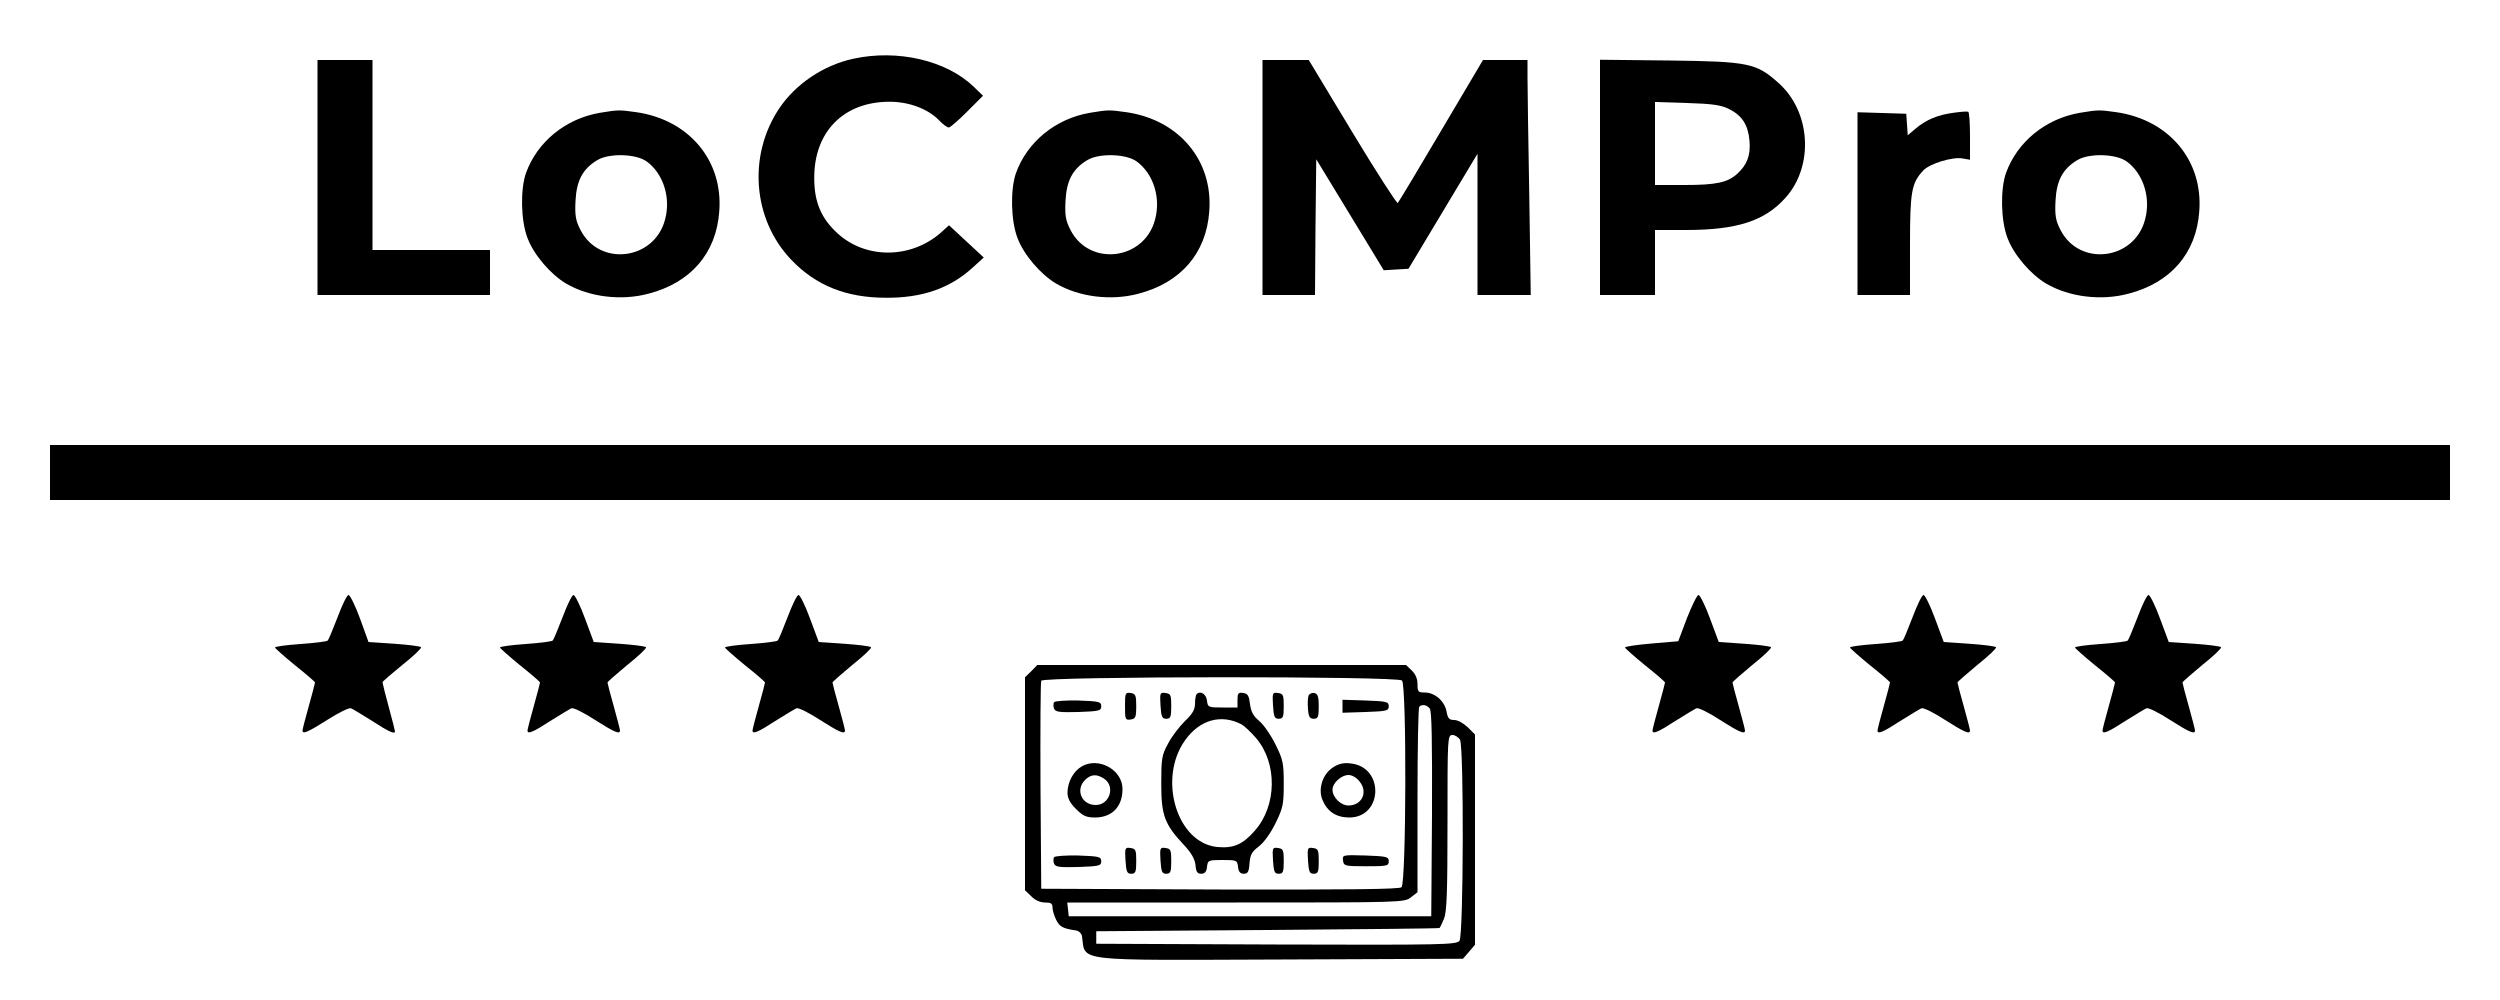 <?xml version="1.0" standalone="no"?>
<!DOCTYPE svg PUBLIC "-//W3C//DTD SVG 20010904//EN"
 "http://www.w3.org/TR/2001/REC-SVG-20010904/DTD/svg10.dtd">
<svg version="1.0" xmlns="http://www.w3.org/2000/svg"
 width="1000pt" height="400pt" viewBox="0 0 1000 400"
 preserveAspectRatio="xMidYMid meet">

<g transform="translate(0,400) scale(0.1,-0.1)"
fill="#000000" stroke="none">
<path d="M3413 3765 c-120 -26 -232 -102 -297 -200 -125 -188 -105 -443 49
-604 98 -103 220 -152 379 -152 145 -1 256 38 346 120 l45 41 -69 64 -70 65
-33 -30 c-119 -104 -298 -106 -411 -4 -66 59 -95 126 -95 220 -2 188 118 309
303 308 76 0 153 -29 196 -74 15 -16 33 -29 39 -29 6 0 39 29 74 64 l63 63
-36 35 c-109 106 -305 152 -483 113z"/>
<path d="M1270 3290 l0 -470 345 0 345 0 0 90 0 90 -235 0 -235 0 0 380 0 380
-110 0 -110 0 0 -470z"/>
<path d="M5050 3290 l0 -470 105 0 105 0 2 272 3 271 135 -222 135 -222 50 3
49 3 138 230 138 230 0 -282 0 -283 106 0 107 0 -6 403 c-4 221 -7 432 -7 470
l0 67 -89 0 -89 0 -167 -282 c-92 -156 -170 -286 -174 -290 -3 -4 -85 123
-181 282 l-175 290 -92 0 -93 0 0 -470z"/>
<path d="M6400 3291 l0 -471 110 0 110 0 0 130 0 130 123 0 c205 0 316 36 399
129 115 128 101 346 -29 460 -88 79 -120 85 -435 89 l-278 3 0 -470z m514 274
c55 -27 78 -64 84 -128 5 -59 -10 -97 -50 -133 -38 -34 -84 -44 -209 -44
l-119 0 0 166 0 166 128 -4 c100 -3 135 -8 166 -23z"/>
<path d="M2401 3549 c-138 -23 -252 -116 -297 -241 -23 -65 -21 -190 6 -260
25 -67 92 -145 154 -182 92 -54 220 -70 329 -41 170 44 272 162 284 329 16
203 -120 366 -330 397 -71 10 -73 10 -146 -2z m186 -195 c67 -49 97 -146 73
-233 -43 -162 -262 -189 -338 -41 -19 37 -23 57 -20 116 4 82 29 129 88 164
47 28 155 25 197 -6z"/>
<path d="M4361 3549 c-138 -23 -252 -116 -297 -241 -23 -65 -21 -190 6 -260
25 -67 92 -145 154 -182 92 -54 220 -70 329 -41 170 44 272 162 284 329 16
203 -120 366 -330 397 -71 10 -73 10 -146 -2z m186 -195 c67 -49 97 -146 73
-233 -43 -162 -262 -189 -338 -41 -19 37 -23 57 -20 116 4 82 29 129 88 164
47 28 155 25 197 -6z"/>
<path d="M7815 3549 c-63 -8 -111 -28 -152 -63 l-32 -27 -3 43 -3 43 -97 3
-98 3 0 -366 0 -365 105 0 105 0 0 200 c0 214 6 248 53 298 26 28 119 56 158
48 l29 -5 0 94 c0 51 -3 96 -7 98 -5 2 -30 0 -58 -4z"/>
<path d="M8321 3549 c-138 -23 -252 -116 -297 -241 -23 -65 -21 -190 6 -260
25 -67 92 -145 154 -182 92 -54 220 -70 329 -41 170 44 272 162 284 329 16
203 -120 366 -330 397 -71 10 -73 10 -146 -2z m186 -195 c67 -49 97 -146 73
-233 -43 -162 -262 -189 -338 -41 -19 37 -23 57 -20 116 4 82 29 129 88 164
47 28 155 25 197 -6z"/>
<path d="M200 2110 l0 -110 4800 0 4800 0 0 110 0 110 -4800 0 -4800 0 0 -110z"/>
<path d="M1351 1533 c-19 -49 -36 -91 -40 -95 -3 -4 -52 -10 -108 -14 -57 -4
-103 -10 -103 -14 0 -3 36 -35 80 -71 44 -35 80 -66 80 -69 0 -3 -11 -45 -25
-95 -14 -49 -25 -93 -25 -97 0 -16 21 -7 100 43 44 28 86 49 94 46 7 -3 45
-26 85 -51 64 -42 91 -54 91 -42 0 3 -11 47 -25 98 -14 51 -25 96 -25 99 0 3
36 34 79 69 44 35 78 67 75 71 -2 4 -50 10 -107 14 l-103 7 -34 94 c-19 52
-40 94 -46 94 -6 0 -25 -39 -43 -87z"/>
<path d="M2251 1533 c-19 -49 -36 -91 -40 -95 -3 -4 -52 -10 -108 -14 -57 -4
-103 -10 -103 -14 0 -3 36 -35 80 -71 44 -35 80 -66 80 -69 0 -3 -11 -45 -25
-95 -14 -49 -25 -93 -25 -97 0 -16 22 -7 91 38 40 25 78 48 85 51 8 3 50 -18
93 -46 77 -49 101 -60 101 -43 0 4 -11 47 -25 97 -14 49 -25 92 -25 95 0 3 36
34 79 70 44 35 78 67 75 71 -2 4 -50 10 -107 14 l-102 7 -35 94 c-19 52 -40
94 -46 94 -6 0 -25 -39 -43 -87z"/>
<path d="M3151 1533 c-19 -49 -36 -91 -40 -95 -3 -4 -52 -10 -108 -14 -57 -4
-103 -10 -103 -14 0 -3 36 -35 80 -71 44 -35 80 -66 80 -69 0 -3 -11 -45 -25
-95 -14 -49 -25 -93 -25 -97 0 -16 22 -7 91 38 40 25 78 48 85 51 8 3 50 -18
93 -46 77 -49 101 -60 101 -43 0 4 -11 47 -25 97 -14 49 -25 92 -25 95 0 3 36
34 79 70 44 35 78 67 75 71 -2 4 -50 10 -107 14 l-102 7 -35 94 c-19 52 -40
94 -46 94 -6 0 -25 -39 -43 -87z"/>
<path d="M6748 1528 l-35 -93 -106 -9 c-59 -5 -107 -12 -107 -16 0 -3 36 -35
80 -71 44 -35 80 -66 80 -69 0 -3 -11 -45 -25 -95 -14 -49 -25 -93 -25 -97 0
-16 22 -7 91 38 40 25 78 48 85 51 8 3 50 -18 93 -46 77 -49 101 -60 101 -43
0 4 -11 47 -25 97 -14 49 -25 92 -25 95 0 3 36 34 79 70 44 35 78 67 75 71 -2
4 -50 10 -107 14 l-102 7 -35 94 c-19 52 -40 94 -46 94 -6 0 -26 -42 -46 -92z"/>
<path d="M7651 1533 c-19 -49 -36 -91 -40 -95 -3 -4 -52 -10 -108 -14 -57 -4
-103 -10 -103 -14 0 -3 36 -35 80 -71 44 -35 80 -66 80 -69 0 -3 -11 -45 -25
-95 -14 -49 -25 -93 -25 -97 0 -16 22 -7 91 38 40 25 78 48 85 51 8 3 50 -18
93 -46 77 -49 101 -60 101 -43 0 4 -11 47 -25 97 -14 49 -25 92 -25 95 0 3 36
34 79 70 44 35 78 67 75 71 -2 4 -50 10 -107 14 l-102 7 -35 94 c-19 52 -40
94 -46 94 -6 0 -25 -39 -43 -87z"/>
<path d="M8551 1533 c-19 -49 -36 -91 -40 -95 -3 -4 -52 -10 -108 -14 -57 -4
-103 -10 -103 -14 0 -3 36 -35 80 -71 44 -35 80 -66 80 -69 0 -3 -11 -45 -25
-95 -14 -49 -25 -93 -25 -97 0 -16 22 -7 91 38 40 25 78 48 85 51 8 3 50 -18
93 -46 77 -49 101 -60 101 -43 0 4 -11 47 -25 97 -14 49 -25 92 -25 95 0 3 36
34 79 70 44 35 78 67 75 71 -2 4 -50 10 -107 14 l-102 7 -35 94 c-19 52 -40
94 -46 94 -6 0 -25 -39 -43 -87z"/>
<path d="M4125 1315 l-25 -24 0 -426 0 -426 25 -24 c15 -16 36 -25 55 -25 24
0 30 -4 30 -20 0 -12 7 -34 15 -50 14 -28 27 -34 80 -42 11 -2 21 -12 23 -23
15 -103 -44 -96 798 -93 l726 3 24 28 24 28 0 420 0 421 -29 29 c-17 16 -40
29 -54 29 -20 0 -26 6 -31 35 -8 41 -47 75 -87 75 -26 0 -29 3 -29 33 0 22 -8
41 -23 55 l-23 22 -738 0 -737 0 -24 -25z m1483 -37 c19 -19 17 -811 -2 -827
-9 -8 -208 -10 -727 -9 l-714 3 -3 410 c-1 225 0 416 3 422 6 18 1425 19 1443
1z m111 -112 c8 -9 10 -129 9 -422 l-3 -409 -725 0 -725 0 -3 28 -3 27 674 0
c667 0 675 0 701 21 l26 20 0 368 c0 202 3 371 7 374 11 11 30 8 42 -7z m121
-125 c16 -30 14 -782 -2 -804 -12 -16 -65 -17 -733 -15 l-720 3 0 25 0 25 685
5 c377 3 686 6 688 8 2 1 10 18 18 37 11 28 14 101 14 385 0 341 0 350 20 350
10 0 24 -9 30 -19z"/>
<path d="M4500 1175 c0 -53 1 -56 23 -53 19 3 22 9 22 53 0 44 -3 50 -22 53
-22 3 -23 0 -23 -53z"/>
<path d="M4642 1178 c3 -45 6 -53 23 -53 17 0 20 7 20 50 0 45 -2 50 -23 53
-22 3 -23 1 -20 -50z"/>
<path d="M4787 1224 c-4 -4 -7 -21 -7 -39 0 -23 -10 -41 -41 -70 -22 -22 -53
-62 -67 -90 -25 -45 -27 -60 -27 -160 0 -126 13 -162 90 -244 31 -33 44 -57
47 -81 2 -27 7 -35 23 -35 14 0 21 8 23 27 3 27 5 28 62 28 57 0 59 -1 62 -27
2 -20 9 -28 23 -28 16 0 21 8 23 42 3 34 9 46 37 67 20 15 48 54 67 93 30 61
33 76 33 158 0 82 -3 97 -33 157 -18 37 -47 79 -65 94 -24 20 -33 37 -37 68
-4 33 -9 42 -27 44 -20 3 -23 -1 -23 -27 l0 -31 -59 0 c-58 0 -60 1 -63 27 -3
27 -26 41 -41 27z m180 -122 c12 -7 37 -31 57 -54 86 -100 84 -271 -5 -371
-48 -55 -85 -71 -150 -65 -162 16 -239 274 -128 428 59 82 145 105 226 62z"/>
<path d="M5092 1178 c3 -45 6 -53 23 -53 17 0 20 7 20 50 0 45 -2 50 -23 53
-22 3 -23 1 -20 -50z"/>
<path d="M5234 1217 c-3 -8 -4 -32 -2 -53 2 -31 7 -39 23 -39 17 0 20 7 20 50
0 39 -4 50 -18 53 -9 2 -20 -3 -23 -11z"/>
<path d="M4216 1191 c-3 -5 -3 -17 0 -25 5 -14 21 -16 98 -14 83 3 91 5 91 23
0 18 -8 20 -92 23 -50 1 -94 -2 -97 -7z"/>
<path d="M5370 1175 l0 -26 93 3 c84 3 92 5 92 23 0 18 -8 20 -92 23 l-93 3 0
-26z"/>
<path d="M4328 935 c-34 -19 -58 -63 -58 -106 0 -22 10 -41 34 -65 28 -28 41
-34 78 -34 67 1 108 44 108 114 0 76 -94 129 -162 91z m90 -51 c44 -31 20
-104 -35 -104 -57 0 -82 61 -43 100 24 24 48 25 78 4z"/>
<path d="M5333 931 c-42 -26 -62 -86 -43 -131 19 -46 55 -70 107 -70 134 0
141 200 8 216 -29 4 -49 0 -72 -15z m106 -58 c34 -42 8 -95 -45 -95 -31 0 -64
33 -64 63 0 27 35 59 64 59 15 0 33 -11 45 -27z"/>
<path d="M4502 558 c3 -45 6 -53 23 -53 17 0 20 7 20 50 0 45 -2 50 -23 53
-22 3 -23 1 -20 -50z"/>
<path d="M4642 558 c3 -45 6 -53 23 -53 17 0 20 7 20 50 0 45 -2 50 -23 53
-22 3 -23 1 -20 -50z"/>
<path d="M5092 558 c3 -45 6 -53 23 -53 17 0 20 7 20 50 0 45 -2 50 -23 53
-22 3 -23 1 -20 -50z"/>
<path d="M5232 558 c3 -45 6 -53 23 -53 17 0 20 7 20 50 0 45 -2 50 -23 53
-22 3 -23 1 -20 -50z"/>
<path d="M4216 571 c-3 -5 -3 -17 0 -25 5 -14 21 -16 98 -14 83 3 91 5 91 23
0 18 -8 20 -92 23 -50 1 -94 -2 -97 -7z"/>
<path d="M5372 558 c3 -22 7 -23 93 -23 83 0 90 1 90 20 0 18 -8 20 -93 23
-92 3 -93 2 -90 -20z"/>
</g>
</svg>
